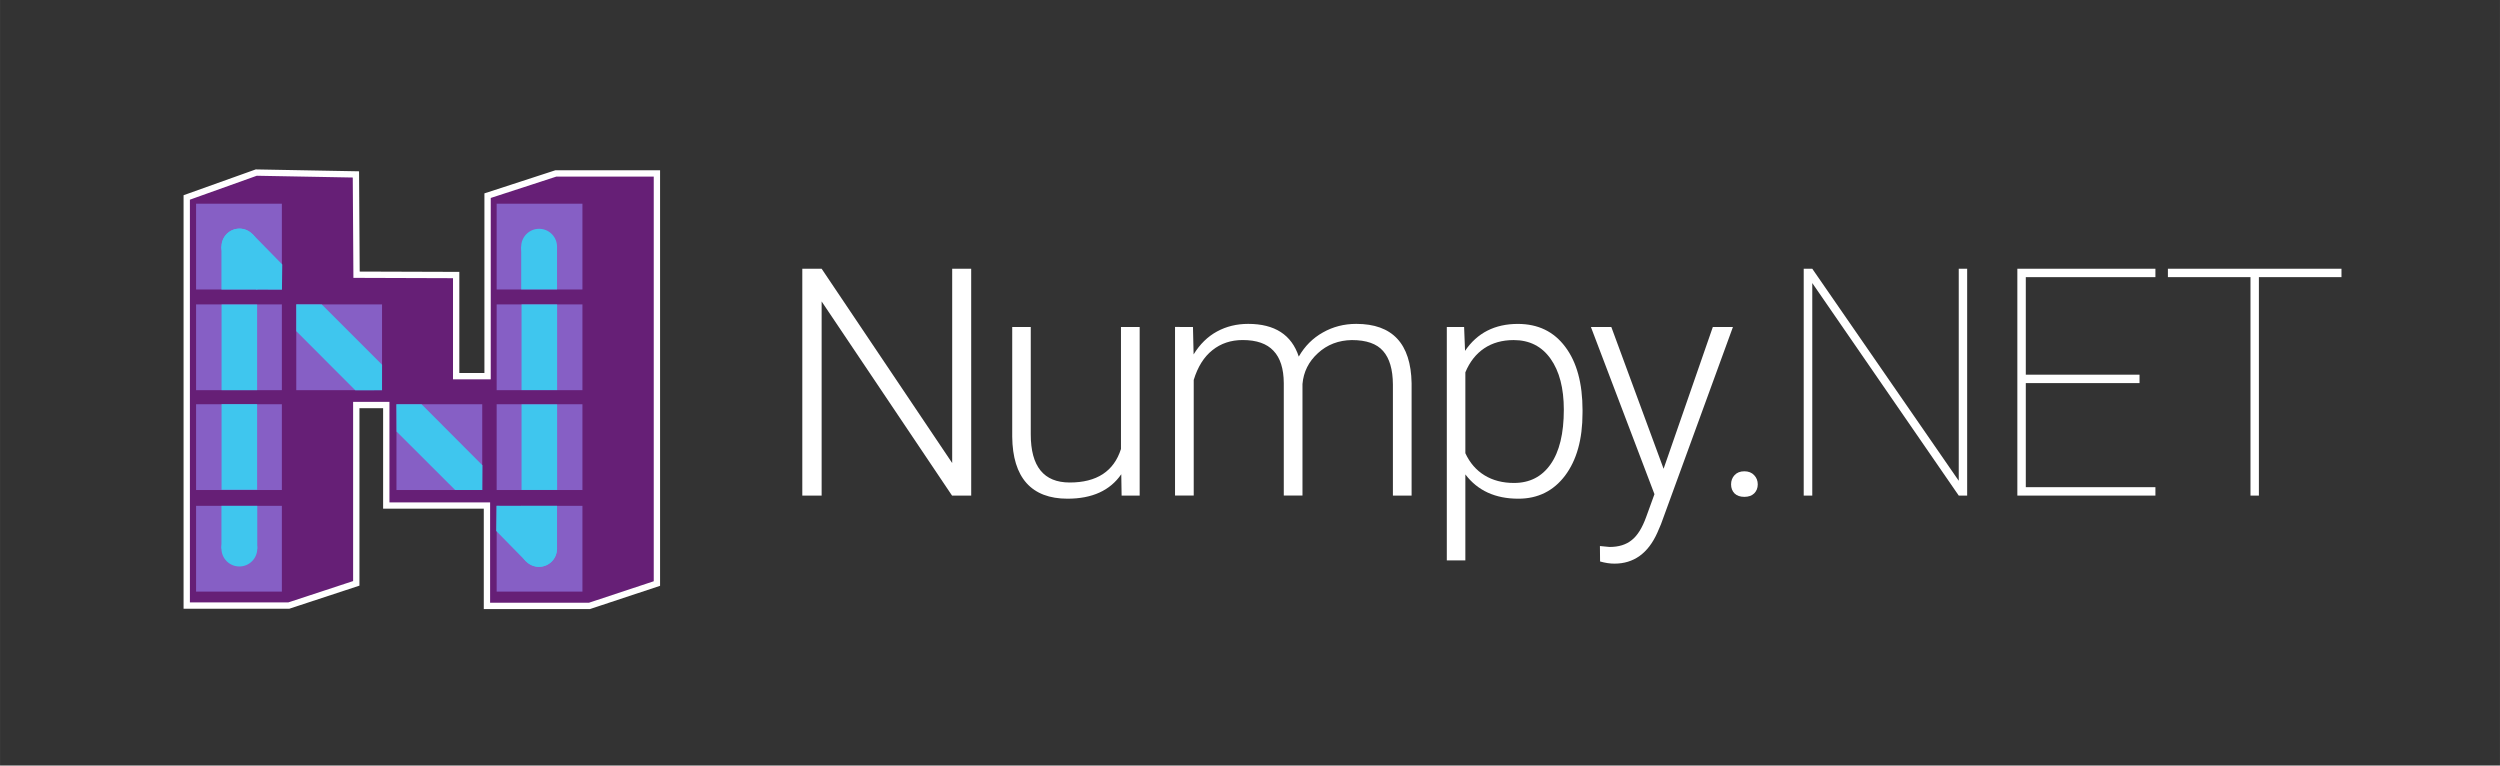 <?xml version="1.0" encoding="UTF-8" standalone="no"?>
<!-- Created with Inkscape (http://www.inkscape.org/) -->

<svg
   xmlns:dc="http://purl.org/dc/elements/1.1/"
   xmlns:cc="http://creativecommons.org/ns#"
   xmlns:rdf="http://www.w3.org/1999/02/22-rdf-syntax-ns#"
   xmlns:svg="http://www.w3.org/2000/svg"
   xmlns="http://www.w3.org/2000/svg"
   xmlns:sodipodi="http://sodipodi.sourceforge.net/DTD/sodipodi-0.dtd"
   xmlns:inkscape="http://www.inkscape.org/namespaces/inkscape"
   width="313.378"
   height="95.964"
   viewBox="0 0 82.915 25.391"
   version="1.1"
   id="svg8"
   sodipodi:docname="numpy.net.logo.svg"
   inkscape:export-filename="numpy.net.logo512.png"
   inkscape:export-xdpi="159.93889"
   inkscape:export-ydpi="159.93889"
   inkscape:version="0.92.3 (2405546, 2018-03-11)">
  <rect x="0" y="0" width="82.915" height="25.391" fill="#333333" stroke="none"/>
  <defs
     id="defs2">
    <inkscape:perspective
       sodipodi:type="inkscape:persp3d"
       inkscape:vp_x="0 : 17.639789 : 1"
       inkscape:vp_y="0 : 999.99999 : 0"
       inkscape:vp_z="35.279577 : 17.639789 : 1"
       inkscape:persp3d-origin="17.639789 : 11.759859 : 1"
       id="perspective1831" />
  </defs>
  <sodipodi:namedview
     id="base"
     pagecolor="#ffffff"
     bordercolor="#666666"
     borderopacity="1.0"
     inkscape:pageopacity="0.0"
     inkscape:pageshadow="2"
     inkscape:zoom="1.979899"
     inkscape:cx="-76.616526"
     inkscape:cy="109.56972"
     inkscape:document-units="mm"
     inkscape:current-layer="layer1"
     showgrid="false"
     inkscape:snap-global="false"
     showguides="true"
     inkscape:guide-bbox="true"
     inkscape:window-width="1920"
     inkscape:window-height="1017"
     inkscape:window-x="-8"
     inkscape:window-y="-8"
     inkscape:window-maximized="1"
     units="px"
     fit-margin-top="0"
     fit-margin-left="0"
     fit-margin-right="0"
     fit-margin-bottom="0" />
  <g
     inkscape:label="Layer 1"
     inkscape:groupmode="layer"
     id="layer1"
     transform="translate(-12.438,-310.064)">
    <g
       id="g1020">
      <rect
         inkscape:export-ydpi="368"
         inkscape:export-xdpi="368"
         inkscape:export-filename=".\g6243-6.png"
         y="310.064"
         x="12.438"
         height="25.391"
         width="82.915"
         id="rect1330-0"
         style="opacity:1;vector-effect:none;fill:none;fill-opacity:1;fill-rule:nonzero;stroke:none;stroke-width:0.172;stroke-linecap:butt;stroke-linejoin:miter;stroke-miterlimit:4;stroke-dasharray:none;stroke-dashoffset:0;stroke-opacity:1" />
    </g>
    <g
       transform="matrix(1.519,0,0,1.519,16.557,-118.728)"
       id="g6243-6"
       inkscape:export-filename=".\g6243-6.png"
       inkscape:export-xdpi="368"
       inkscape:export-ydpi="368">
      <rect
         y="284.3"
         x="-5.1437475e-008"
         height="12.7"
         width="12.7"
         id="rect6041-70"
         style="opacity:1;vector-effect:none;fill:none;fill-opacity:1;fill-rule:nonzero;stroke:none;stroke-width:0.446;stroke-linecap:butt;stroke-linejoin:miter;stroke-miterlimit:4;stroke-dasharray:none;stroke-dashoffset:0;stroke-opacity:1" />
      <g
         transform="translate(0.187,0.14)"
         id="g6208-3">
        <path
           style="opacity:1;vector-effect:none;fill:#661f76;fill-opacity:1;fill-rule:nonzero;stroke:#ffffff;stroke-width:0.138;stroke-linecap:butt;stroke-linejoin:miter;stroke-miterlimit:4;stroke-dasharray:none;stroke-dashoffset:0;stroke-opacity:1"
           d="m 2.696,285.914 -1.518,0.543 v 8.911 h 2.229 l 1.473,-0.485 v -3.894 h 0.655 v 2.195 h 2.198 v 2.191 h 2.239 l 1.472,-0.488 v -8.954 H 9.236 l -1.489,0.485 v 3.941 H 7.061 v -2.208 l -2.175,-0.007 -0.014,-2.19 z"
           id="rect4571-6-0-9-1-9-1-1"
           inkscape:connector-curvature="0" />
        <g
           id="g5024-0"
           transform="matrix(0.843,0,0,0.843,-14.714,31.828)">
          <g
             transform="translate(-0.038,-0.083)"
             id="g4992-3">
            <path
               style="opacity:1;vector-effect:none;fill:#865fc5;fill-opacity:1;fill-rule:nonzero;stroke:#661f76;stroke-width:0.04;stroke-linecap:butt;stroke-linejoin:miter;stroke-miterlimit:4;stroke-dasharray:none;stroke-dashoffset:0;stroke-opacity:1"
               d="m 19.112,310.101 h 2.262 v 2.262 h -2.262 z"
               id="rect4573-79-7-2-0-5-7-9"
               inkscape:connector-curvature="0" />
            <path
               style="opacity:1;vector-effect:none;fill:#865fc5;fill-opacity:1;fill-rule:nonzero;stroke:#661f76;stroke-width:0.04;stroke-linecap:butt;stroke-linejoin:miter;stroke-miterlimit:4;stroke-dasharray:none;stroke-dashoffset:0;stroke-opacity:1"
               d="m 19.112,307.47 h 2.262 v 2.262 h -2.262 z"
               id="rect4573-7-4-2-9-9-3-85"
               inkscape:connector-curvature="0" />
            <path
               style="opacity:1;vector-effect:none;fill:#865fc5;fill-opacity:1;fill-rule:nonzero;stroke:#661f76;stroke-width:0.04;stroke-linecap:butt;stroke-linejoin:miter;stroke-miterlimit:4;stroke-dasharray:none;stroke-dashoffset:0;stroke-opacity:1"
               d="m 19.112,304.884 h 2.262 v 2.262 h -2.262 z"
               id="rect4573-0-7-1-8-7-7-4"
               inkscape:connector-curvature="0" />
            <path
               style="opacity:1;vector-effect:none;fill:#865fc5;fill-opacity:1;fill-rule:nonzero;stroke:#661f76;stroke-width:0.04;stroke-linecap:butt;stroke-linejoin:miter;stroke-miterlimit:4;stroke-dasharray:none;stroke-dashoffset:0;stroke-opacity:1"
               d="m 21.707,304.884 h 2.262 v 2.262 h -2.262 z"
               id="rect4573-44-3-5-7-4-0-27"
               inkscape:connector-curvature="0" />
            <path
               style="opacity:1;vector-effect:none;fill:#865fc5;fill-opacity:1;fill-rule:nonzero;stroke:#661f76;stroke-width:0.04;stroke-linecap:butt;stroke-linejoin:miter;stroke-miterlimit:4;stroke-dasharray:none;stroke-dashoffset:0;stroke-opacity:1"
               d="m 24.302,307.47 h 2.262 v 2.262 h -2.262 z"
               id="rect4573-6-5-1-3-9-9-3"
               inkscape:connector-curvature="0" />
            <path
               style="opacity:1;vector-effect:none;fill:#865fc5;fill-opacity:1;fill-rule:nonzero;stroke:#661f76;stroke-width:0.04;stroke-linecap:butt;stroke-linejoin:miter;stroke-miterlimit:4;stroke-dasharray:none;stroke-dashoffset:0;stroke-opacity:1"
               d="m 26.897,310.101 h 2.262 v 2.262 h -2.262 z"
               id="rect4573-8-0-6-1-6-5-4"
               inkscape:connector-curvature="0" />
            <path
               style="opacity:1;vector-effect:none;fill:#865fc5;fill-opacity:1;fill-rule:nonzero;stroke:#661f76;stroke-width:0.04;stroke-linecap:butt;stroke-linejoin:miter;stroke-miterlimit:4;stroke-dasharray:none;stroke-dashoffset:0;stroke-opacity:1"
               d="m 26.897,307.47 h 2.262 v 2.262 h -2.262 z"
               id="rect4573-1-2-9-2-6-8-1"
               inkscape:connector-curvature="0" />
            <path
               style="opacity:1;vector-effect:none;fill:#865fc5;fill-opacity:1;fill-rule:nonzero;stroke:#661f76;stroke-width:0.04;stroke-linecap:butt;stroke-linejoin:miter;stroke-miterlimit:4;stroke-dasharray:none;stroke-dashoffset:0;stroke-opacity:1"
               d="m 26.897,304.884 h 2.262 v 2.262 h -2.262 z"
               id="rect4573-2-7-5-8-4-1-2"
               inkscape:connector-curvature="0" />
            <path
               style="opacity:1;vector-effect:none;fill:#865fc5;fill-opacity:1;fill-rule:nonzero;stroke:#661f76;stroke-width:0.04;stroke-linecap:butt;stroke-linejoin:miter;stroke-miterlimit:4;stroke-dasharray:none;stroke-dashoffset:0;stroke-opacity:1"
               d="m 26.897,302.276 h 2.262 v 2.262 h -2.262 z"
               id="rect4573-9-0-6-7-3-7-4"
               inkscape:connector-curvature="0" />
            <path
               style="opacity:1;vector-effect:none;fill:#865fc5;fill-opacity:1;fill-rule:nonzero;stroke:#661f76;stroke-width:0.04;stroke-linecap:butt;stroke-linejoin:miter;stroke-miterlimit:4;stroke-dasharray:none;stroke-dashoffset:0;stroke-opacity:1"
               d="m 19.112,302.276 h 2.262 v 2.262 h -2.262 z"
               id="rect4573-35-8-2-1-3-4"
               inkscape:connector-curvature="0" />
            <rect
               style="opacity:1;vector-effect:none;fill:#3fc6ee;fill-opacity:1;fill-rule:nonzero;stroke:none;stroke-width:0.069;stroke-linecap:square;stroke-linejoin:miter;stroke-miterlimit:4;stroke-dasharray:none;stroke-dashoffset:0;stroke-opacity:1"
               id="rect6084-8-3-7"
               width="0.921"
               height="2.218"
               x="19.792"
               y="304.907" />
            <rect
               style="opacity:1;vector-effect:none;fill:#3fc6ee;fill-opacity:1;fill-rule:nonzero;stroke:none;stroke-width:0.069;stroke-linecap:square;stroke-linejoin:miter;stroke-miterlimit:4;stroke-dasharray:none;stroke-dashoffset:0;stroke-opacity:1"
               id="rect6084-8-4-6-4"
               width="0.921"
               height="2.216"
               x="19.792"
               y="307.488" />
            <circle
               style="opacity:1;vector-effect:none;fill:#3fc6ee;fill-opacity:1;fill-rule:nonzero;stroke:none;stroke-width:0.04;stroke-linecap:square;stroke-linejoin:miter;stroke-miterlimit:4;stroke-dasharray:none;stroke-dashoffset:0;stroke-opacity:1"
               id="path6080-7-7-2"
               cx="20.253"
               cy="-311.228"
               r="0.464"
               transform="scale(1,-1)" />
            <rect
               style="opacity:1;vector-effect:none;fill:#3fc6ee;fill-opacity:1;fill-rule:nonzero;stroke:none;stroke-width:0.049;stroke-linecap:square;stroke-linejoin:miter;stroke-miterlimit:4;stroke-dasharray:none;stroke-dashoffset:0;stroke-opacity:1"
               id="rect6084-4-3-21"
               width="0.928"
               height="1.108"
               x="19.789"
               y="-311.23"
               transform="scale(1,-1)" />
            <circle
               style="opacity:1;vector-effect:none;fill:#3fc6ee;fill-opacity:1;fill-rule:nonzero;stroke:none;stroke-width:0.04;stroke-linecap:square;stroke-linejoin:miter;stroke-miterlimit:4;stroke-dasharray:none;stroke-dashoffset:0;stroke-opacity:1"
               id="path6080-05-12"
               cx="20.253"
               cy="303.407"
               r="0.464" />
            <rect
               style="opacity:1;vector-effect:none;fill:#3fc6ee;fill-opacity:1;fill-rule:nonzero;stroke:none;stroke-width:0.049;stroke-linecap:square;stroke-linejoin:miter;stroke-miterlimit:4;stroke-dasharray:none;stroke-dashoffset:0;stroke-opacity:1"
               id="rect6084-7-8"
               width="0.928"
               height="1.115"
               x="19.789"
               y="303.404" />
            <circle
               style="opacity:1;vector-effect:none;fill:#3fc6ee;fill-opacity:1;fill-rule:nonzero;stroke:none;stroke-width:0.04;stroke-linecap:square;stroke-linejoin:miter;stroke-miterlimit:4;stroke-dasharray:none;stroke-dashoffset:0;stroke-opacity:1"
               id="path6080-5-4-39"
               cx="-197.791"
               cy="230.962"
               r="0.464"
               transform="rotate(-44.396)" />
            <path
               sodipodi:nodetypes="cccccc"
               inkscape:connector-curvature="0"
               id="rect6084-3-7-4"
               d="m 19.925,303.727 0.663,-0.649 0.776,0.792 -0.008,0.651 -0.655,-0.002 z"
               style="opacity:1;vector-effect:none;fill:#3fc6ee;fill-opacity:1;fill-rule:nonzero;stroke:none;stroke-width:0.049;stroke-linecap:square;stroke-linejoin:miter;stroke-miterlimit:4;stroke-dasharray:none;stroke-dashoffset:0;stroke-opacity:1" />
            <path
               style="opacity:1;vector-effect:none;fill:#3fc6ee;fill-opacity:1;fill-rule:nonzero;stroke:none;stroke-width:0.069;stroke-linecap:square;stroke-linejoin:miter;stroke-miterlimit:4;stroke-dasharray:none;stroke-dashoffset:0;stroke-opacity:1"
               d="m 21.728,305.598 -3.16e-4,-0.695 0.66,0.002 1.561,1.561 -9.31e-4,0.661 -0.693,6.2e-4 z"
               id="rect6084-8-6-5-7"
               inkscape:connector-curvature="0"
               sodipodi:nodetypes="ccccccc" />
            <path
               style="opacity:1;vector-effect:none;fill:#3fc6ee;fill-opacity:1;fill-rule:nonzero;stroke:none;stroke-width:0.069;stroke-linecap:square;stroke-linejoin:miter;stroke-miterlimit:4;stroke-dasharray:none;stroke-dashoffset:0;stroke-opacity:1"
               d="m 24.326,308.198 -0.005,-0.707 0.653,6.1e-4 1.574,1.579 -0.004,0.641 -0.702,-3.1e-4 z"
               id="rect6084-8-6-7-8-6"
               inkscape:connector-curvature="0"
               sodipodi:nodetypes="ccccccc" />
            <circle
               style="opacity:1;vector-effect:none;fill:#3fc6ee;fill-opacity:1;fill-rule:nonzero;stroke:none;stroke-width:0.04;stroke-linecap:square;stroke-linejoin:miter;stroke-miterlimit:4;stroke-dasharray:none;stroke-dashoffset:0;stroke-opacity:1"
               id="path6080-0-8-1"
               cx="-28.017"
               cy="-311.235"
               r="0.464"
               transform="scale(-1)" />
            <rect
               style="opacity:1;vector-effect:none;fill:#3fc6ee;fill-opacity:1;fill-rule:nonzero;stroke:none;stroke-width:0.049;stroke-linecap:square;stroke-linejoin:miter;stroke-miterlimit:4;stroke-dasharray:none;stroke-dashoffset:0;stroke-opacity:1"
               id="rect6084-0-4-58"
               width="0.928"
               height="1.117"
               x="-28.481"
               y="-311.238"
               transform="scale(-1)" />
            <circle
               style="opacity:1;vector-effect:none;fill:#3fc6ee;fill-opacity:1;fill-rule:nonzero;stroke:none;stroke-width:0.04;stroke-linecap:square;stroke-linejoin:miter;stroke-miterlimit:4;stroke-dasharray:none;stroke-dashoffset:0;stroke-opacity:1"
               id="path6080-5-8-3-43"
               cx="197.732"
               cy="-241.983"
               r="0.464"
               transform="rotate(135.604)" />
            <path
               sodipodi:nodetypes="cccccc"
               inkscape:connector-curvature="0"
               id="rect6084-3-6-3-5"
               d="m 28.345,310.915 -0.663,0.649 -0.776,-0.792 0.008,-0.651 0.655,0.002 z"
               style="opacity:1;vector-effect:none;fill:#3fc6ee;fill-opacity:1;fill-rule:nonzero;stroke:none;stroke-width:0.049;stroke-linecap:square;stroke-linejoin:miter;stroke-miterlimit:4;stroke-dasharray:none;stroke-dashoffset:0;stroke-opacity:1" />
            <rect
               style="opacity:1;vector-effect:none;fill:#3fc6ee;fill-opacity:1;fill-rule:nonzero;stroke:none;stroke-width:0.069;stroke-linecap:square;stroke-linejoin:miter;stroke-miterlimit:4;stroke-dasharray:none;stroke-dashoffset:0;stroke-opacity:1"
               id="rect6084-8-62-8-0"
               width="0.921"
               height="2.218"
               x="27.562"
               y="304.905" />
            <rect
               style="opacity:1;vector-effect:none;fill:#3fc6ee;fill-opacity:1;fill-rule:nonzero;stroke:none;stroke-width:0.069;stroke-linecap:square;stroke-linejoin:miter;stroke-miterlimit:4;stroke-dasharray:none;stroke-dashoffset:0;stroke-opacity:1"
               id="rect6084-8-4-4-6-1"
               width="0.921"
               height="2.216"
               x="27.562"
               y="307.494" />
            <circle
               style="opacity:1;vector-effect:none;fill:#3fc6ee;fill-opacity:1;fill-rule:nonzero;stroke:none;stroke-width:0.04;stroke-linecap:square;stroke-linejoin:miter;stroke-miterlimit:4;stroke-dasharray:none;stroke-dashoffset:0;stroke-opacity:1"
               id="path6080-7-0-5-0"
               cx="28.017"
               cy="303.41"
               r="0.464" />
            <rect
               style="opacity:1;vector-effect:none;fill:#3fc6ee;fill-opacity:1;fill-rule:nonzero;stroke:none;stroke-width:0.049;stroke-linecap:square;stroke-linejoin:miter;stroke-miterlimit:4;stroke-dasharray:none;stroke-dashoffset:0;stroke-opacity:1"
               id="rect6084-4-2-7-2"
               width="0.928"
               height="1.108"
               x="27.553"
               y="303.407" />
          </g>
        </g>
      </g>
    </g>
    <g
       aria-label="Numpy.NET"
       style="font-style:normal;font-variant:normal;font-weight:normal;font-stretch:normal;font-size:10.583px;line-height:1.25;font-family:'Roboto Light';-inkscape-font-specification:'Roboto Light, ';letter-spacing:0px;word-spacing:0px;fill:#000000;fill-opacity:1;stroke:none;stroke-width:0.265"
       id="text967">
      <path
         d="m 44.649,326.501 h -0.636 l -4.325,-6.439 v 6.439 h -0.641 v -7.524 h 0.641 l 4.33,6.444 v -6.444 h 0.63 z"
         style="letter-spacing:-0.397px;fill:#ffffff;stroke-width:0.265"
         id="path852" />
      <path
         d="m 49.626,325.793 q -0.558,0.811 -1.783,0.811 -0.894,0 -1.359,-0.517 -0.465,-0.522 -0.475,-1.54 v -3.638 h 0.615 v 3.561 q 0,1.597 1.292,1.597 1.344,0 1.7,-1.111 v -4.046 h 0.62 v 5.591 h -0.599 z"
         style="letter-spacing:-0.397px;fill:#ffffff;stroke-width:0.265"
         id="path854" />
      <path
         d="m 52.004,320.91 0.021,0.909 q 0.31,-0.506 0.775,-0.76 0.465,-0.253 1.034,-0.253 1.323,0 1.679,1.085 0.3,-0.522 0.801,-0.801 0.501,-0.284 1.106,-0.284 1.798,0 1.835,1.964 v 3.731 h -0.62 v -3.685 q -0.005,-0.749 -0.326,-1.111 -0.315,-0.362 -1.034,-0.362 -0.667,0.01 -1.127,0.434 -0.46,0.419 -0.512,1.023 v 3.7 h -0.62 v -3.731 q -0.005,-0.718 -0.341,-1.07 -0.331,-0.357 -1.023,-0.357 -0.584,0 -1.003,0.336 -0.419,0.331 -0.62,0.987 v 3.834 h -0.62 v -5.591 z"
         style="letter-spacing:-0.397px;fill:#ffffff;stroke-width:0.265"
         id="path856" />
      <path
         d="m 64.924,323.762 q 0,1.307 -0.579,2.077 -0.579,0.765 -1.55,0.765 -1.147,0 -1.757,-0.806 v 2.853 h -0.615 v -7.741 h 0.574 l 0.031,0.791 q 0.605,-0.894 1.752,-0.894 1.003,0 1.571,0.76 0.574,0.76 0.574,2.108 z m -0.62,-0.109 q 0,-1.07 -0.439,-1.69 -0.439,-0.62 -1.225,-0.62 -0.568,0 -0.977,0.274 -0.408,0.274 -0.625,0.796 v 2.682 q 0.222,0.481 0.636,0.734 0.413,0.253 0.977,0.253 0.78,0 1.214,-0.62 0.439,-0.625 0.439,-1.809 z"
         style="letter-spacing:-0.397px;fill:#ffffff;stroke-width:0.265"
         id="path858" />
      <path
         d="m 67.613,325.612 1.633,-4.703 h 0.667 l -2.387,6.542 -0.124,0.289 q -0.46,1.018 -1.421,1.018 -0.222,0 -0.475,-0.072 l -0.005,-0.512 0.32,0.031 q 0.455,0 0.734,-0.227 0.284,-0.222 0.481,-0.77 l 0.274,-0.754 -2.108,-5.545 h 0.677 z"
         style="letter-spacing:-0.397px;fill:#ffffff;stroke-width:0.265"
         id="path860" />
      <path
         d="m 69.851,326.129 q 0,-0.181 0.114,-0.305 0.119,-0.129 0.326,-0.129 0.207,0 0.326,0.129 0.119,0.124 0.119,0.305 0,0.181 -0.119,0.3 -0.119,0.114 -0.326,0.114 -0.207,0 -0.326,-0.114 -0.114,-0.119 -0.114,-0.3 z"
         style="letter-spacing:-0.397px;fill:#ffffff;stroke-width:0.265"
         id="path862" />
      <path
         d="m 77.681,326.501 h -0.279 l -4.858,-7.049 v 7.049 h -0.284 v -7.524 h 0.284 l 4.858,7.033 v -7.033 h 0.279 z"
         style="font-style:normal;font-variant:normal;font-weight:normal;font-stretch:normal;font-family:'Roboto Thin';-inkscape-font-specification:'Roboto Thin, ';letter-spacing:-0.397px;fill:#ffffff"
         id="path864" />
      <path
         d="m 83.398,322.77 h -3.772 v 3.452 h 4.299 v 0.279 h -4.579 v -7.524 h 4.579 v 0.279 h -4.299 v 3.235 h 3.772 z"
         style="font-style:normal;font-variant:normal;font-weight:normal;font-stretch:normal;font-family:'Roboto Thin';-inkscape-font-specification:'Roboto Thin, ';letter-spacing:-0.397px;fill:#ffffff"
         id="path866" />
      <path
         d="m 90.096,319.256 h -2.739 v 7.245 h -0.279 v -7.245 h -2.739 v -0.279 h 5.757 z"
         style="font-style:normal;font-variant:normal;font-weight:normal;font-stretch:normal;font-family:'Roboto Thin';-inkscape-font-specification:'Roboto Thin, ';letter-spacing:-0.397px;fill:#ffffff"
         id="path868" />
    </g>
  </g>
</svg>
